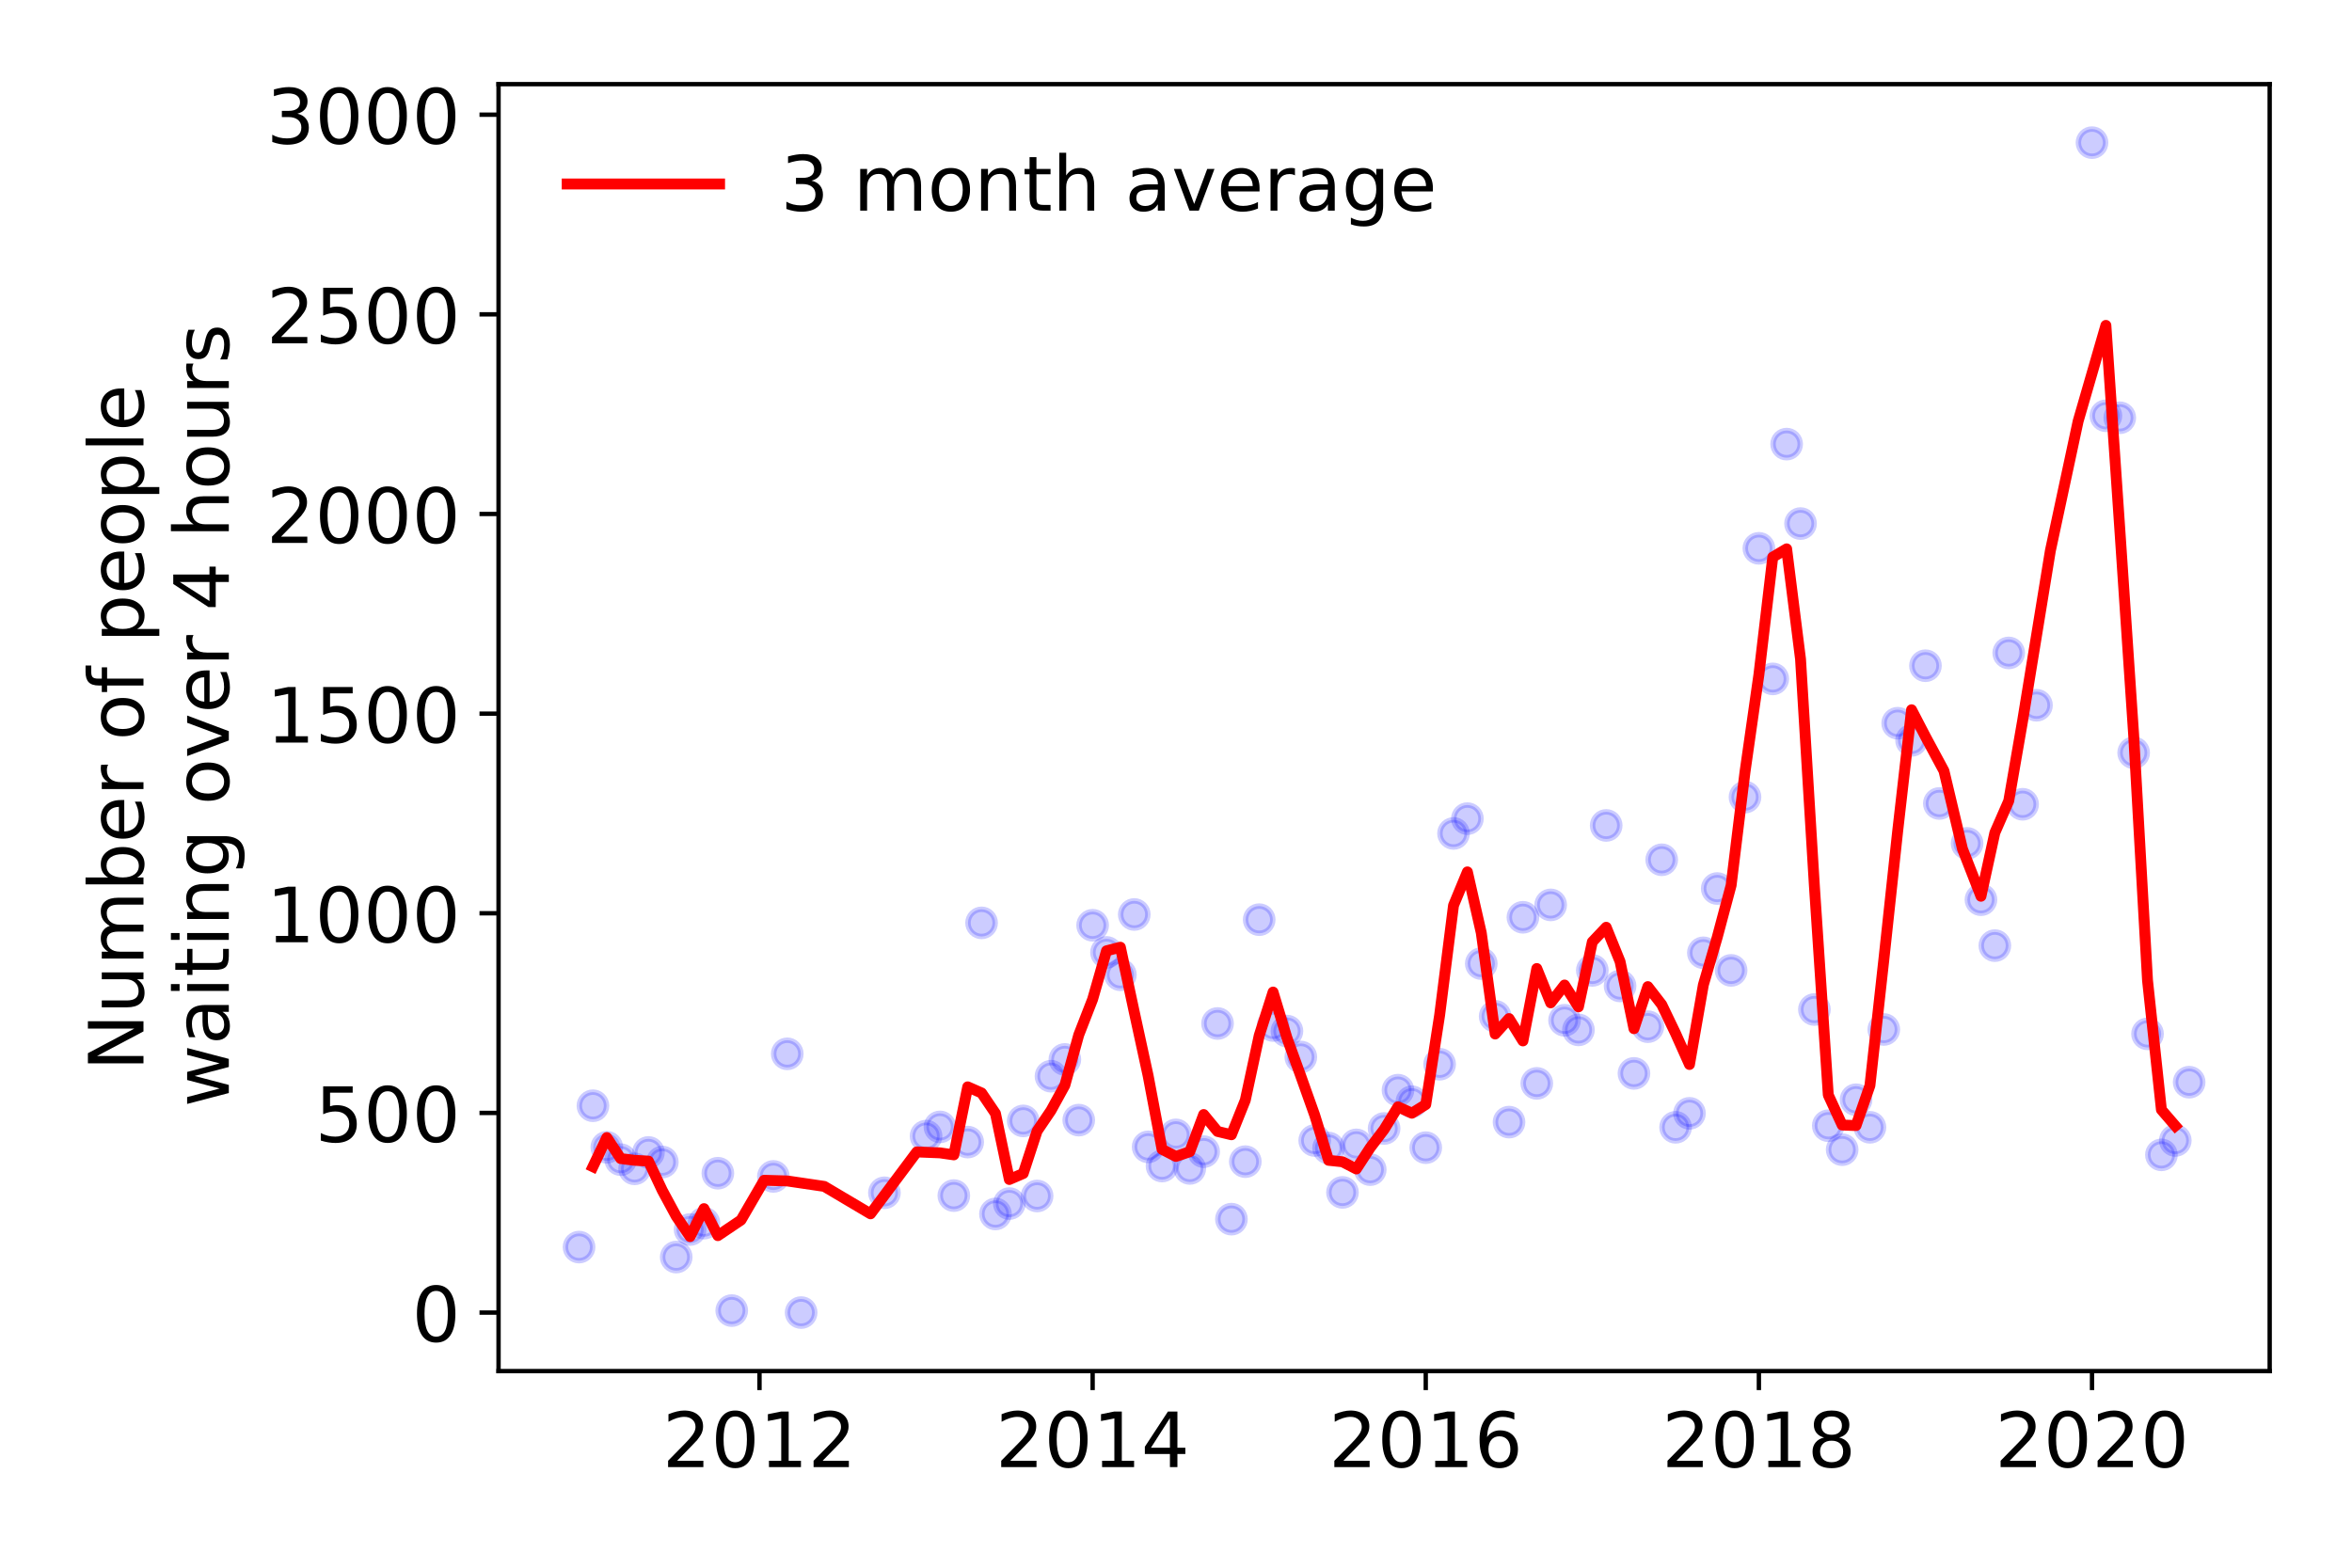 <?xml version="1.0" encoding="utf-8" standalone="no"?>
<!DOCTYPE svg PUBLIC "-//W3C//DTD SVG 1.1//EN"
  "http://www.w3.org/Graphics/SVG/1.1/DTD/svg11.dtd">
<!-- Created with matplotlib (https://matplotlib.org/) -->
<svg height="288pt" version="1.1" viewBox="0 0 432 288" width="432pt" xmlns="http://www.w3.org/2000/svg" xmlns:xlink="http://www.w3.org/1999/xlink">
 <defs>
  <style type="text/css">
*{stroke-linecap:butt;stroke-linejoin:round;}
  </style>
 </defs>
 <g id="figure_1">
  <g id="patch_1">
   <path d="M 0 288 
L 432 288 
L 432 0 
L 0 0 
z
" style="fill:#ffffff;"/>
  </g>
  <g id="axes_1">
   <g id="patch_2">
    <path d="M 91.57 251.88 
L 416.88 251.88 
L 416.88 15.459 
L 91.57 15.459 
z
" style="fill:#ffffff;"/>
   </g>
   <g id="matplotlib.axis_1">
    <g id="xtick_1">
     <g id="line2d_1">
      <defs>
       <path d="M 0 0 
L 0 3.5 
" id="m449bdfb93b" style="stroke:#000000;stroke-width:0.8;"/>
      </defs>
      <g>
       <use style="stroke:#000000;stroke-width:0.8;" x="139.5" xlink:href="#m449bdfb93b" y="251.88"/>
      </g>
     </g>
     <g id="text_1">
      <!-- 2012 -->
      <defs>
       <path d="M 19.188 8.297 
L 53.609 8.297 
L 53.609 0 
L 7.328 0 
L 7.328 8.297 
Q 12.938 14.109 22.625 23.891 
Q 32.328 33.688 34.812 36.531 
Q 39.547 41.844 41.422 45.531 
Q 43.312 49.219 43.312 52.781 
Q 43.312 58.594 39.234 62.25 
Q 35.156 65.922 28.609 65.922 
Q 23.969 65.922 18.812 64.312 
Q 13.672 62.703 7.812 59.422 
L 7.812 69.391 
Q 13.766 71.781 18.938 73 
Q 24.125 74.219 28.422 74.219 
Q 39.75 74.219 46.484 68.547 
Q 53.219 62.891 53.219 53.422 
Q 53.219 48.922 51.531 44.891 
Q 49.859 40.875 45.406 35.406 
Q 44.188 33.984 37.641 27.219 
Q 31.109 20.453 19.188 8.297 
z
" id="DejaVuSans-50"/>
       <path d="M 31.781 66.406 
Q 24.172 66.406 20.328 58.906 
Q 16.5 51.422 16.5 36.375 
Q 16.5 21.391 20.328 13.891 
Q 24.172 6.391 31.781 6.391 
Q 39.453 6.391 43.281 13.891 
Q 47.125 21.391 47.125 36.375 
Q 47.125 51.422 43.281 58.906 
Q 39.453 66.406 31.781 66.406 
z
M 31.781 74.219 
Q 44.047 74.219 50.516 64.516 
Q 56.984 54.828 56.984 36.375 
Q 56.984 17.969 50.516 8.266 
Q 44.047 -1.422 31.781 -1.422 
Q 19.531 -1.422 13.062 8.266 
Q 6.594 17.969 6.594 36.375 
Q 6.594 54.828 13.062 64.516 
Q 19.531 74.219 31.781 74.219 
z
" id="DejaVuSans-48"/>
       <path d="M 12.406 8.297 
L 28.516 8.297 
L 28.516 63.922 
L 10.984 60.406 
L 10.984 69.391 
L 28.422 72.906 
L 38.281 72.906 
L 38.281 8.297 
L 54.391 8.297 
L 54.391 0 
L 12.406 0 
z
" id="DejaVuSans-49"/>
      </defs>
      <g transform="translate(121.685 269.518)scale(0.14 -0.14)">
       <use xlink:href="#DejaVuSans-50"/>
       <use x="63.623" xlink:href="#DejaVuSans-48"/>
       <use x="127.246" xlink:href="#DejaVuSans-49"/>
       <use x="190.869" xlink:href="#DejaVuSans-50"/>
      </g>
     </g>
    </g>
    <g id="xtick_2">
     <g id="line2d_2">
      <g>
       <use style="stroke:#000000;stroke-width:0.8;" x="200.687" xlink:href="#m449bdfb93b" y="251.88"/>
      </g>
     </g>
     <g id="text_2">
      <!-- 2014 -->
      <defs>
       <path d="M 37.797 64.312 
L 12.891 25.391 
L 37.797 25.391 
z
M 35.203 72.906 
L 47.609 72.906 
L 47.609 25.391 
L 58.016 25.391 
L 58.016 17.188 
L 47.609 17.188 
L 47.609 0 
L 37.797 0 
L 37.797 17.188 
L 4.891 17.188 
L 4.891 26.703 
z
" id="DejaVuSans-52"/>
      </defs>
      <g transform="translate(182.872 269.518)scale(0.14 -0.14)">
       <use xlink:href="#DejaVuSans-50"/>
       <use x="63.623" xlink:href="#DejaVuSans-48"/>
       <use x="127.246" xlink:href="#DejaVuSans-49"/>
       <use x="190.869" xlink:href="#DejaVuSans-52"/>
      </g>
     </g>
    </g>
    <g id="xtick_3">
     <g id="line2d_3">
      <g>
       <use style="stroke:#000000;stroke-width:0.8;" x="261.873" xlink:href="#m449bdfb93b" y="251.88"/>
      </g>
     </g>
     <g id="text_3">
      <!-- 2016 -->
      <defs>
       <path d="M 33.016 40.375 
Q 26.375 40.375 22.484 35.828 
Q 18.609 31.297 18.609 23.391 
Q 18.609 15.531 22.484 10.953 
Q 26.375 6.391 33.016 6.391 
Q 39.656 6.391 43.531 10.953 
Q 47.406 15.531 47.406 23.391 
Q 47.406 31.297 43.531 35.828 
Q 39.656 40.375 33.016 40.375 
z
M 52.594 71.297 
L 52.594 62.312 
Q 48.875 64.062 45.094 64.984 
Q 41.312 65.922 37.594 65.922 
Q 27.828 65.922 22.672 59.328 
Q 17.531 52.734 16.797 39.406 
Q 19.672 43.656 24.016 45.922 
Q 28.375 48.188 33.594 48.188 
Q 44.578 48.188 50.953 41.516 
Q 57.328 34.859 57.328 23.391 
Q 57.328 12.156 50.688 5.359 
Q 44.047 -1.422 33.016 -1.422 
Q 20.359 -1.422 13.672 8.266 
Q 6.984 17.969 6.984 36.375 
Q 6.984 53.656 15.188 63.938 
Q 23.391 74.219 37.203 74.219 
Q 40.922 74.219 44.703 73.484 
Q 48.484 72.75 52.594 71.297 
z
" id="DejaVuSans-54"/>
      </defs>
      <g transform="translate(244.058 269.518)scale(0.14 -0.14)">
       <use xlink:href="#DejaVuSans-50"/>
       <use x="63.623" xlink:href="#DejaVuSans-48"/>
       <use x="127.246" xlink:href="#DejaVuSans-49"/>
       <use x="190.869" xlink:href="#DejaVuSans-54"/>
      </g>
     </g>
    </g>
    <g id="xtick_4">
     <g id="line2d_4">
      <g>
       <use style="stroke:#000000;stroke-width:0.8;" x="323.06" xlink:href="#m449bdfb93b" y="251.88"/>
      </g>
     </g>
     <g id="text_4">
      <!-- 2018 -->
      <defs>
       <path d="M 31.781 34.625 
Q 24.75 34.625 20.719 30.859 
Q 16.703 27.094 16.703 20.516 
Q 16.703 13.922 20.719 10.156 
Q 24.75 6.391 31.781 6.391 
Q 38.812 6.391 42.859 10.172 
Q 46.922 13.969 46.922 20.516 
Q 46.922 27.094 42.891 30.859 
Q 38.875 34.625 31.781 34.625 
z
M 21.922 38.812 
Q 15.578 40.375 12.031 44.719 
Q 8.5 49.078 8.5 55.328 
Q 8.5 64.062 14.719 69.141 
Q 20.953 74.219 31.781 74.219 
Q 42.672 74.219 48.875 69.141 
Q 55.078 64.062 55.078 55.328 
Q 55.078 49.078 51.531 44.719 
Q 48 40.375 41.703 38.812 
Q 48.828 37.156 52.797 32.312 
Q 56.781 27.484 56.781 20.516 
Q 56.781 9.906 50.312 4.234 
Q 43.844 -1.422 31.781 -1.422 
Q 19.734 -1.422 13.25 4.234 
Q 6.781 9.906 6.781 20.516 
Q 6.781 27.484 10.781 32.312 
Q 14.797 37.156 21.922 38.812 
z
M 18.312 54.391 
Q 18.312 48.734 21.844 45.562 
Q 25.391 42.391 31.781 42.391 
Q 38.141 42.391 41.719 45.562 
Q 45.312 48.734 45.312 54.391 
Q 45.312 60.062 41.719 63.234 
Q 38.141 66.406 31.781 66.406 
Q 25.391 66.406 21.844 63.234 
Q 18.312 60.062 18.312 54.391 
z
" id="DejaVuSans-56"/>
      </defs>
      <g transform="translate(305.245 269.518)scale(0.14 -0.14)">
       <use xlink:href="#DejaVuSans-50"/>
       <use x="63.623" xlink:href="#DejaVuSans-48"/>
       <use x="127.246" xlink:href="#DejaVuSans-49"/>
       <use x="190.869" xlink:href="#DejaVuSans-56"/>
      </g>
     </g>
    </g>
    <g id="xtick_5">
     <g id="line2d_5">
      <g>
       <use style="stroke:#000000;stroke-width:0.8;" x="384.247" xlink:href="#m449bdfb93b" y="251.88"/>
      </g>
     </g>
     <g id="text_5">
      <!-- 2020 -->
      <g transform="translate(366.432 269.518)scale(0.14 -0.14)">
       <use xlink:href="#DejaVuSans-50"/>
       <use x="63.623" xlink:href="#DejaVuSans-48"/>
       <use x="127.246" xlink:href="#DejaVuSans-50"/>
       <use x="190.869" xlink:href="#DejaVuSans-48"/>
      </g>
     </g>
    </g>
   </g>
   <g id="matplotlib.axis_2">
    <g id="ytick_1">
     <g id="line2d_6">
      <defs>
       <path d="M 0 0 
L -3.5 0 
" id="m7422aaeade" style="stroke:#000000;stroke-width:0.8;"/>
      </defs>
      <g>
       <use style="stroke:#000000;stroke-width:0.8;" x="91.57" xlink:href="#m7422aaeade" y="241.134"/>
      </g>
     </g>
     <g id="text_6">
      <!-- 0 -->
      <g transform="translate(75.662 246.452)scale(0.14 -0.14)">
       <use xlink:href="#DejaVuSans-48"/>
      </g>
     </g>
    </g>
    <g id="ytick_2">
     <g id="line2d_7">
      <g>
       <use style="stroke:#000000;stroke-width:0.8;" x="91.57" xlink:href="#m7422aaeade" y="204.456"/>
      </g>
     </g>
     <g id="text_7">
      <!-- 500 -->
      <defs>
       <path d="M 10.797 72.906 
L 49.516 72.906 
L 49.516 64.594 
L 19.828 64.594 
L 19.828 46.734 
Q 21.969 47.469 24.109 47.828 
Q 26.266 48.188 28.422 48.188 
Q 40.625 48.188 47.75 41.5 
Q 54.891 34.812 54.891 23.391 
Q 54.891 11.625 47.562 5.094 
Q 40.234 -1.422 26.906 -1.422 
Q 22.312 -1.422 17.547 -0.641 
Q 12.797 0.141 7.719 1.703 
L 7.719 11.625 
Q 12.109 9.234 16.797 8.062 
Q 21.484 6.891 26.703 6.891 
Q 35.156 6.891 40.078 11.328 
Q 45.016 15.766 45.016 23.391 
Q 45.016 31 40.078 35.438 
Q 35.156 39.891 26.703 39.891 
Q 22.75 39.891 18.812 39.016 
Q 14.891 38.141 10.797 36.281 
z
" id="DejaVuSans-53"/>
      </defs>
      <g transform="translate(57.847 209.775)scale(0.14 -0.14)">
       <use xlink:href="#DejaVuSans-53"/>
       <use x="63.623" xlink:href="#DejaVuSans-48"/>
       <use x="127.246" xlink:href="#DejaVuSans-48"/>
      </g>
     </g>
    </g>
    <g id="ytick_3">
     <g id="line2d_8">
      <g>
       <use style="stroke:#000000;stroke-width:0.8;" x="91.57" xlink:href="#m7422aaeade" y="167.779"/>
      </g>
     </g>
     <g id="text_8">
      <!-- 1000 -->
      <g transform="translate(48.94 173.098)scale(0.14 -0.14)">
       <use xlink:href="#DejaVuSans-49"/>
       <use x="63.623" xlink:href="#DejaVuSans-48"/>
       <use x="127.246" xlink:href="#DejaVuSans-48"/>
       <use x="190.869" xlink:href="#DejaVuSans-48"/>
      </g>
     </g>
    </g>
    <g id="ytick_4">
     <g id="line2d_9">
      <g>
       <use style="stroke:#000000;stroke-width:0.8;" x="91.57" xlink:href="#m7422aaeade" y="131.102"/>
      </g>
     </g>
     <g id="text_9">
      <!-- 1500 -->
      <g transform="translate(48.94 136.421)scale(0.14 -0.14)">
       <use xlink:href="#DejaVuSans-49"/>
       <use x="63.623" xlink:href="#DejaVuSans-53"/>
       <use x="127.246" xlink:href="#DejaVuSans-48"/>
       <use x="190.869" xlink:href="#DejaVuSans-48"/>
      </g>
     </g>
    </g>
    <g id="ytick_5">
     <g id="line2d_10">
      <g>
       <use style="stroke:#000000;stroke-width:0.8;" x="91.57" xlink:href="#m7422aaeade" y="94.425"/>
      </g>
     </g>
     <g id="text_10">
      <!-- 2000 -->
      <g transform="translate(48.94 99.744)scale(0.14 -0.14)">
       <use xlink:href="#DejaVuSans-50"/>
       <use x="63.623" xlink:href="#DejaVuSans-48"/>
       <use x="127.246" xlink:href="#DejaVuSans-48"/>
       <use x="190.869" xlink:href="#DejaVuSans-48"/>
      </g>
     </g>
    </g>
    <g id="ytick_6">
     <g id="line2d_11">
      <g>
       <use style="stroke:#000000;stroke-width:0.8;" x="91.57" xlink:href="#m7422aaeade" y="57.748"/>
      </g>
     </g>
     <g id="text_11">
      <!-- 2500 -->
      <g transform="translate(48.94 63.067)scale(0.14 -0.14)">
       <use xlink:href="#DejaVuSans-50"/>
       <use x="63.623" xlink:href="#DejaVuSans-53"/>
       <use x="127.246" xlink:href="#DejaVuSans-48"/>
       <use x="190.869" xlink:href="#DejaVuSans-48"/>
      </g>
     </g>
    </g>
    <g id="ytick_7">
     <g id="line2d_12">
      <g>
       <use style="stroke:#000000;stroke-width:0.8;" x="91.57" xlink:href="#m7422aaeade" y="21.071"/>
      </g>
     </g>
     <g id="text_12">
      <!-- 3000 -->
      <defs>
       <path d="M 40.578 39.312 
Q 47.656 37.797 51.625 33 
Q 55.609 28.219 55.609 21.188 
Q 55.609 10.406 48.188 4.484 
Q 40.766 -1.422 27.094 -1.422 
Q 22.516 -1.422 17.656 -0.516 
Q 12.797 0.391 7.625 2.203 
L 7.625 11.719 
Q 11.719 9.328 16.594 8.109 
Q 21.484 6.891 26.812 6.891 
Q 36.078 6.891 40.938 10.547 
Q 45.797 14.203 45.797 21.188 
Q 45.797 27.641 41.281 31.266 
Q 36.766 34.906 28.719 34.906 
L 20.219 34.906 
L 20.219 43.016 
L 29.109 43.016 
Q 36.375 43.016 40.234 45.922 
Q 44.094 48.828 44.094 54.297 
Q 44.094 59.906 40.109 62.906 
Q 36.141 65.922 28.719 65.922 
Q 24.656 65.922 20.016 65.031 
Q 15.375 64.156 9.812 62.312 
L 9.812 71.094 
Q 15.438 72.656 20.344 73.438 
Q 25.25 74.219 29.594 74.219 
Q 40.828 74.219 47.359 69.109 
Q 53.906 64.016 53.906 55.328 
Q 53.906 49.266 50.438 45.094 
Q 46.969 40.922 40.578 39.312 
z
" id="DejaVuSans-51"/>
      </defs>
      <g transform="translate(48.94 26.389)scale(0.14 -0.14)">
       <use xlink:href="#DejaVuSans-51"/>
       <use x="63.623" xlink:href="#DejaVuSans-48"/>
       <use x="127.246" xlink:href="#DejaVuSans-48"/>
       <use x="190.869" xlink:href="#DejaVuSans-48"/>
      </g>
     </g>
    </g>
    <g id="text_13">
     <!-- Number of people -->
     <defs>
      <path d="M 9.812 72.906 
L 23.094 72.906 
L 55.422 11.922 
L 55.422 72.906 
L 64.984 72.906 
L 64.984 0 
L 51.703 0 
L 19.391 60.984 
L 19.391 0 
L 9.812 0 
z
" id="DejaVuSans-78"/>
      <path d="M 8.5 21.578 
L 8.5 54.688 
L 17.484 54.688 
L 17.484 21.922 
Q 17.484 14.156 20.5 10.266 
Q 23.531 6.391 29.594 6.391 
Q 36.859 6.391 41.078 11.031 
Q 45.312 15.672 45.312 23.688 
L 45.312 54.688 
L 54.297 54.688 
L 54.297 0 
L 45.312 0 
L 45.312 8.406 
Q 42.047 3.422 37.719 1 
Q 33.406 -1.422 27.688 -1.422 
Q 18.266 -1.422 13.375 4.438 
Q 8.5 10.297 8.5 21.578 
z
M 31.109 56 
z
" id="DejaVuSans-117"/>
      <path d="M 52 44.188 
Q 55.375 50.25 60.062 53.125 
Q 64.75 56 71.094 56 
Q 79.641 56 84.281 50.016 
Q 88.922 44.047 88.922 33.016 
L 88.922 0 
L 79.891 0 
L 79.891 32.719 
Q 79.891 40.578 77.094 44.375 
Q 74.312 48.188 68.609 48.188 
Q 61.625 48.188 57.562 43.547 
Q 53.516 38.922 53.516 30.906 
L 53.516 0 
L 44.484 0 
L 44.484 32.719 
Q 44.484 40.625 41.703 44.406 
Q 38.922 48.188 33.109 48.188 
Q 26.219 48.188 22.156 43.531 
Q 18.109 38.875 18.109 30.906 
L 18.109 0 
L 9.078 0 
L 9.078 54.688 
L 18.109 54.688 
L 18.109 46.188 
Q 21.188 51.219 25.484 53.609 
Q 29.781 56 35.688 56 
Q 41.656 56 45.828 52.969 
Q 50 49.953 52 44.188 
z
" id="DejaVuSans-109"/>
      <path d="M 48.688 27.297 
Q 48.688 37.203 44.609 42.844 
Q 40.531 48.484 33.406 48.484 
Q 26.266 48.484 22.188 42.844 
Q 18.109 37.203 18.109 27.297 
Q 18.109 17.391 22.188 11.75 
Q 26.266 6.109 33.406 6.109 
Q 40.531 6.109 44.609 11.75 
Q 48.688 17.391 48.688 27.297 
z
M 18.109 46.391 
Q 20.953 51.266 25.266 53.625 
Q 29.594 56 35.594 56 
Q 45.562 56 51.781 48.094 
Q 58.016 40.188 58.016 27.297 
Q 58.016 14.406 51.781 6.484 
Q 45.562 -1.422 35.594 -1.422 
Q 29.594 -1.422 25.266 0.953 
Q 20.953 3.328 18.109 8.203 
L 18.109 0 
L 9.078 0 
L 9.078 75.984 
L 18.109 75.984 
z
" id="DejaVuSans-98"/>
      <path d="M 56.203 29.594 
L 56.203 25.203 
L 14.891 25.203 
Q 15.484 15.922 20.484 11.062 
Q 25.484 6.203 34.422 6.203 
Q 39.594 6.203 44.453 7.469 
Q 49.312 8.734 54.109 11.281 
L 54.109 2.781 
Q 49.266 0.734 44.188 -0.344 
Q 39.109 -1.422 33.891 -1.422 
Q 20.797 -1.422 13.156 6.188 
Q 5.516 13.812 5.516 26.812 
Q 5.516 40.234 12.766 48.109 
Q 20.016 56 32.328 56 
Q 43.359 56 49.781 48.891 
Q 56.203 41.797 56.203 29.594 
z
M 47.219 32.234 
Q 47.125 39.594 43.094 43.984 
Q 39.062 48.391 32.422 48.391 
Q 24.906 48.391 20.391 44.141 
Q 15.875 39.891 15.188 32.172 
z
" id="DejaVuSans-101"/>
      <path d="M 41.109 46.297 
Q 39.594 47.172 37.812 47.578 
Q 36.031 48 33.891 48 
Q 26.266 48 22.188 43.047 
Q 18.109 38.094 18.109 28.812 
L 18.109 0 
L 9.078 0 
L 9.078 54.688 
L 18.109 54.688 
L 18.109 46.188 
Q 20.953 51.172 25.484 53.578 
Q 30.031 56 36.531 56 
Q 37.453 56 38.578 55.875 
Q 39.703 55.766 41.062 55.516 
z
" id="DejaVuSans-114"/>
      <path id="DejaVuSans-32"/>
      <path d="M 30.609 48.391 
Q 23.391 48.391 19.188 42.75 
Q 14.984 37.109 14.984 27.297 
Q 14.984 17.484 19.156 11.844 
Q 23.344 6.203 30.609 6.203 
Q 37.797 6.203 41.984 11.859 
Q 46.188 17.531 46.188 27.297 
Q 46.188 37.016 41.984 42.703 
Q 37.797 48.391 30.609 48.391 
z
M 30.609 56 
Q 42.328 56 49.016 48.375 
Q 55.719 40.766 55.719 27.297 
Q 55.719 13.875 49.016 6.219 
Q 42.328 -1.422 30.609 -1.422 
Q 18.844 -1.422 12.172 6.219 
Q 5.516 13.875 5.516 27.297 
Q 5.516 40.766 12.172 48.375 
Q 18.844 56 30.609 56 
z
" id="DejaVuSans-111"/>
      <path d="M 37.109 75.984 
L 37.109 68.5 
L 28.516 68.5 
Q 23.688 68.5 21.797 66.547 
Q 19.922 64.594 19.922 59.516 
L 19.922 54.688 
L 34.719 54.688 
L 34.719 47.703 
L 19.922 47.703 
L 19.922 0 
L 10.891 0 
L 10.891 47.703 
L 2.297 47.703 
L 2.297 54.688 
L 10.891 54.688 
L 10.891 58.5 
Q 10.891 67.625 15.141 71.797 
Q 19.391 75.984 28.609 75.984 
z
" id="DejaVuSans-102"/>
      <path d="M 18.109 8.203 
L 18.109 -20.797 
L 9.078 -20.797 
L 9.078 54.688 
L 18.109 54.688 
L 18.109 46.391 
Q 20.953 51.266 25.266 53.625 
Q 29.594 56 35.594 56 
Q 45.562 56 51.781 48.094 
Q 58.016 40.188 58.016 27.297 
Q 58.016 14.406 51.781 6.484 
Q 45.562 -1.422 35.594 -1.422 
Q 29.594 -1.422 25.266 0.953 
Q 20.953 3.328 18.109 8.203 
z
M 48.688 27.297 
Q 48.688 37.203 44.609 42.844 
Q 40.531 48.484 33.406 48.484 
Q 26.266 48.484 22.188 42.844 
Q 18.109 37.203 18.109 27.297 
Q 18.109 17.391 22.188 11.75 
Q 26.266 6.109 33.406 6.109 
Q 40.531 6.109 44.609 11.75 
Q 48.688 17.391 48.688 27.297 
z
" id="DejaVuSans-112"/>
      <path d="M 9.422 75.984 
L 18.406 75.984 
L 18.406 0 
L 9.422 0 
z
" id="DejaVuSans-108"/>
     </defs>
     <g transform="translate(26.352 196.716)rotate(-90)scale(0.14 -0.14)">
      <use xlink:href="#DejaVuSans-78"/>
      <use x="74.805" xlink:href="#DejaVuSans-117"/>
      <use x="138.184" xlink:href="#DejaVuSans-109"/>
      <use x="235.596" xlink:href="#DejaVuSans-98"/>
      <use x="299.072" xlink:href="#DejaVuSans-101"/>
      <use x="360.596" xlink:href="#DejaVuSans-114"/>
      <use x="401.709" xlink:href="#DejaVuSans-32"/>
      <use x="433.496" xlink:href="#DejaVuSans-111"/>
      <use x="494.678" xlink:href="#DejaVuSans-102"/>
      <use x="529.883" xlink:href="#DejaVuSans-32"/>
      <use x="561.67" xlink:href="#DejaVuSans-112"/>
      <use x="625.146" xlink:href="#DejaVuSans-101"/>
      <use x="686.67" xlink:href="#DejaVuSans-111"/>
      <use x="747.852" xlink:href="#DejaVuSans-112"/>
      <use x="811.328" xlink:href="#DejaVuSans-108"/>
      <use x="839.111" xlink:href="#DejaVuSans-101"/>
     </g>
     <!--  waiting over 4 hours -->
     <defs>
      <path d="M 4.203 54.688 
L 13.188 54.688 
L 24.422 12.016 
L 35.594 54.688 
L 46.188 54.688 
L 57.422 12.016 
L 68.609 54.688 
L 77.594 54.688 
L 63.281 0 
L 52.688 0 
L 40.922 44.828 
L 29.109 0 
L 18.5 0 
z
" id="DejaVuSans-119"/>
      <path d="M 34.281 27.484 
Q 23.391 27.484 19.188 25 
Q 14.984 22.516 14.984 16.5 
Q 14.984 11.719 18.141 8.906 
Q 21.297 6.109 26.703 6.109 
Q 34.188 6.109 38.703 11.406 
Q 43.219 16.703 43.219 25.484 
L 43.219 27.484 
z
M 52.203 31.203 
L 52.203 0 
L 43.219 0 
L 43.219 8.297 
Q 40.141 3.328 35.547 0.953 
Q 30.953 -1.422 24.312 -1.422 
Q 15.922 -1.422 10.953 3.297 
Q 6 8.016 6 15.922 
Q 6 25.141 12.172 29.828 
Q 18.359 34.516 30.609 34.516 
L 43.219 34.516 
L 43.219 35.406 
Q 43.219 41.609 39.141 45 
Q 35.062 48.391 27.688 48.391 
Q 23 48.391 18.547 47.266 
Q 14.109 46.141 10.016 43.891 
L 10.016 52.203 
Q 14.938 54.109 19.578 55.047 
Q 24.219 56 28.609 56 
Q 40.484 56 46.344 49.844 
Q 52.203 43.703 52.203 31.203 
z
" id="DejaVuSans-97"/>
      <path d="M 9.422 54.688 
L 18.406 54.688 
L 18.406 0 
L 9.422 0 
z
M 9.422 75.984 
L 18.406 75.984 
L 18.406 64.594 
L 9.422 64.594 
z
" id="DejaVuSans-105"/>
      <path d="M 18.312 70.219 
L 18.312 54.688 
L 36.812 54.688 
L 36.812 47.703 
L 18.312 47.703 
L 18.312 18.016 
Q 18.312 11.328 20.141 9.422 
Q 21.969 7.516 27.594 7.516 
L 36.812 7.516 
L 36.812 0 
L 27.594 0 
Q 17.188 0 13.234 3.875 
Q 9.281 7.766 9.281 18.016 
L 9.281 47.703 
L 2.688 47.703 
L 2.688 54.688 
L 9.281 54.688 
L 9.281 70.219 
z
" id="DejaVuSans-116"/>
      <path d="M 54.891 33.016 
L 54.891 0 
L 45.906 0 
L 45.906 32.719 
Q 45.906 40.484 42.875 44.328 
Q 39.844 48.188 33.797 48.188 
Q 26.516 48.188 22.312 43.547 
Q 18.109 38.922 18.109 30.906 
L 18.109 0 
L 9.078 0 
L 9.078 54.688 
L 18.109 54.688 
L 18.109 46.188 
Q 21.344 51.125 25.703 53.562 
Q 30.078 56 35.797 56 
Q 45.219 56 50.047 50.172 
Q 54.891 44.344 54.891 33.016 
z
" id="DejaVuSans-110"/>
      <path d="M 45.406 27.984 
Q 45.406 37.75 41.375 43.109 
Q 37.359 48.484 30.078 48.484 
Q 22.859 48.484 18.828 43.109 
Q 14.797 37.75 14.797 27.984 
Q 14.797 18.266 18.828 12.891 
Q 22.859 7.516 30.078 7.516 
Q 37.359 7.516 41.375 12.891 
Q 45.406 18.266 45.406 27.984 
z
M 54.391 6.781 
Q 54.391 -7.172 48.188 -13.984 
Q 42 -20.797 29.203 -20.797 
Q 24.469 -20.797 20.266 -20.094 
Q 16.062 -19.391 12.109 -17.922 
L 12.109 -9.188 
Q 16.062 -11.328 19.922 -12.344 
Q 23.781 -13.375 27.781 -13.375 
Q 36.625 -13.375 41.016 -8.766 
Q 45.406 -4.156 45.406 5.172 
L 45.406 9.625 
Q 42.625 4.781 38.281 2.391 
Q 33.938 0 27.875 0 
Q 17.828 0 11.672 7.656 
Q 5.516 15.328 5.516 27.984 
Q 5.516 40.672 11.672 48.328 
Q 17.828 56 27.875 56 
Q 33.938 56 38.281 53.609 
Q 42.625 51.219 45.406 46.391 
L 45.406 54.688 
L 54.391 54.688 
z
" id="DejaVuSans-103"/>
      <path d="M 2.984 54.688 
L 12.5 54.688 
L 29.594 8.797 
L 46.688 54.688 
L 56.203 54.688 
L 35.688 0 
L 23.484 0 
z
" id="DejaVuSans-118"/>
      <path d="M 54.891 33.016 
L 54.891 0 
L 45.906 0 
L 45.906 32.719 
Q 45.906 40.484 42.875 44.328 
Q 39.844 48.188 33.797 48.188 
Q 26.516 48.188 22.312 43.547 
Q 18.109 38.922 18.109 30.906 
L 18.109 0 
L 9.078 0 
L 9.078 75.984 
L 18.109 75.984 
L 18.109 46.188 
Q 21.344 51.125 25.703 53.562 
Q 30.078 56 35.797 56 
Q 45.219 56 50.047 50.172 
Q 54.891 44.344 54.891 33.016 
z
" id="DejaVuSans-104"/>
      <path d="M 44.281 53.078 
L 44.281 44.578 
Q 40.484 46.531 36.375 47.5 
Q 32.281 48.484 27.875 48.484 
Q 21.188 48.484 17.844 46.438 
Q 14.5 44.391 14.5 40.281 
Q 14.5 37.156 16.891 35.375 
Q 19.281 33.594 26.516 31.984 
L 29.594 31.297 
Q 39.156 29.25 43.188 25.516 
Q 47.219 21.781 47.219 15.094 
Q 47.219 7.469 41.188 3.016 
Q 35.156 -1.422 24.609 -1.422 
Q 20.219 -1.422 15.453 -0.562 
Q 10.688 0.297 5.422 2 
L 5.422 11.281 
Q 10.406 8.688 15.234 7.391 
Q 20.062 6.109 24.812 6.109 
Q 31.156 6.109 34.562 8.281 
Q 37.984 10.453 37.984 14.406 
Q 37.984 18.062 35.516 20.016 
Q 33.062 21.969 24.703 23.781 
L 21.578 24.516 
Q 13.234 26.266 9.516 29.906 
Q 5.812 33.547 5.812 39.891 
Q 5.812 47.609 11.281 51.797 
Q 16.75 56 26.812 56 
Q 31.781 56 36.172 55.266 
Q 40.578 54.547 44.281 53.078 
z
" id="DejaVuSans-115"/>
     </defs>
     <g transform="translate(42.028 207.841)rotate(-90)scale(0.14 -0.14)">
      <use xlink:href="#DejaVuSans-32"/>
      <use x="31.787" xlink:href="#DejaVuSans-119"/>
      <use x="113.574" xlink:href="#DejaVuSans-97"/>
      <use x="174.854" xlink:href="#DejaVuSans-105"/>
      <use x="202.637" xlink:href="#DejaVuSans-116"/>
      <use x="241.846" xlink:href="#DejaVuSans-105"/>
      <use x="269.629" xlink:href="#DejaVuSans-110"/>
      <use x="333.008" xlink:href="#DejaVuSans-103"/>
      <use x="396.484" xlink:href="#DejaVuSans-32"/>
      <use x="428.271" xlink:href="#DejaVuSans-111"/>
      <use x="489.453" xlink:href="#DejaVuSans-118"/>
      <use x="548.633" xlink:href="#DejaVuSans-101"/>
      <use x="610.156" xlink:href="#DejaVuSans-114"/>
      <use x="651.27" xlink:href="#DejaVuSans-32"/>
      <use x="683.057" xlink:href="#DejaVuSans-52"/>
      <use x="746.68" xlink:href="#DejaVuSans-32"/>
      <use x="778.467" xlink:href="#DejaVuSans-104"/>
      <use x="841.846" xlink:href="#DejaVuSans-111"/>
      <use x="903.027" xlink:href="#DejaVuSans-117"/>
      <use x="966.406" xlink:href="#DejaVuSans-114"/>
      <use x="1007.52" xlink:href="#DejaVuSans-115"/>
     </g>
    </g>
   </g>
   <g id="line2d_13">
    <defs>
     <path d="M 0 2.5 
C 0.663 2.5 1.299 2.237 1.768 1.768 
C 2.237 1.299 2.5 0.663 2.5 0 
C 2.5 -0.663 2.237 -1.299 1.768 -1.768 
C 1.299 -2.237 0.663 -2.5 0 -2.5 
C -0.663 -2.5 -1.299 -2.237 -1.768 -1.768 
C -2.237 -1.299 -2.5 -0.663 -2.5 0 
C -2.5 0.663 -2.237 1.299 -1.768 1.768 
C -1.299 2.237 -0.663 2.5 0 2.5 
z
" id="m87d9996f04" style="stroke:#0000ff;stroke-opacity:0.2;"/>
    </defs>
    <g clip-path="url(#pb96bd457d7)">
     <use style="fill:#0000ff;fill-opacity:0.2;stroke:#0000ff;stroke-opacity:0.2;" x="402.093" xlink:href="#m87d9996f04" y="198.808"/>
     <use style="fill:#0000ff;fill-opacity:0.2;stroke:#0000ff;stroke-opacity:0.2;" x="399.544" xlink:href="#m87d9996f04" y="209.518"/>
     <use style="fill:#0000ff;fill-opacity:0.2;stroke:#0000ff;stroke-opacity:0.2;" x="396.994" xlink:href="#m87d9996f04" y="212.159"/>
     <use style="fill:#0000ff;fill-opacity:0.2;stroke:#0000ff;stroke-opacity:0.2;" x="394.445" xlink:href="#m87d9996f04" y="189.932"/>
     <use style="fill:#0000ff;fill-opacity:0.2;stroke:#0000ff;stroke-opacity:0.2;" x="391.895" xlink:href="#m87d9996f04" y="138.291"/>
     <use style="fill:#0000ff;fill-opacity:0.2;stroke:#0000ff;stroke-opacity:0.2;" x="389.346" xlink:href="#m87d9996f04" y="76.746"/>
     <use style="fill:#0000ff;fill-opacity:0.2;stroke:#0000ff;stroke-opacity:0.2;" x="386.796" xlink:href="#m87d9996f04" y="76.38"/>
     <use style="fill:#0000ff;fill-opacity:0.2;stroke:#0000ff;stroke-opacity:0.2;" x="384.247" xlink:href="#m87d9996f04" y="26.205"/>
     <use style="fill:#0000ff;fill-opacity:0.2;stroke:#0000ff;stroke-opacity:0.2;" x="374.049" xlink:href="#m87d9996f04" y="129.562"/>
     <use style="fill:#0000ff;fill-opacity:0.2;stroke:#0000ff;stroke-opacity:0.2;" x="371.5" xlink:href="#m87d9996f04" y="147.753"/>
     <use style="fill:#0000ff;fill-opacity:0.2;stroke:#0000ff;stroke-opacity:0.2;" x="368.95" xlink:href="#m87d9996f04" y="119.952"/>
     <use style="fill:#0000ff;fill-opacity:0.2;stroke:#0000ff;stroke-opacity:0.2;" x="366.401" xlink:href="#m87d9996f04" y="173.721"/>
     <use style="fill:#0000ff;fill-opacity:0.2;stroke:#0000ff;stroke-opacity:0.2;" x="363.851" xlink:href="#m87d9996f04" y="165.285"/>
     <use style="fill:#0000ff;fill-opacity:0.2;stroke:#0000ff;stroke-opacity:0.2;" x="361.302" xlink:href="#m87d9996f04" y="154.942"/>
     <use style="fill:#0000ff;fill-opacity:0.2;stroke:#0000ff;stroke-opacity:0.2;" x="356.203" xlink:href="#m87d9996f04" y="147.607"/>
     <use style="fill:#0000ff;fill-opacity:0.2;stroke:#0000ff;stroke-opacity:0.2;" x="353.654" xlink:href="#m87d9996f04" y="122.3"/>
     <use style="fill:#0000ff;fill-opacity:0.2;stroke:#0000ff;stroke-opacity:0.2;" x="351.104" xlink:href="#m87d9996f04" y="136.017"/>
     <use style="fill:#0000ff;fill-opacity:0.2;stroke:#0000ff;stroke-opacity:0.2;" x="348.555" xlink:href="#m87d9996f04" y="132.863"/>
     <use style="fill:#0000ff;fill-opacity:0.2;stroke:#0000ff;stroke-opacity:0.2;" x="346.005" xlink:href="#m87d9996f04" y="189.125"/>
     <use style="fill:#0000ff;fill-opacity:0.2;stroke:#0000ff;stroke-opacity:0.2;" x="343.456" xlink:href="#m87d9996f04" y="207.097"/>
     <use style="fill:#0000ff;fill-opacity:0.2;stroke:#0000ff;stroke-opacity:0.2;" x="340.906" xlink:href="#m87d9996f04" y="202.036"/>
     <use style="fill:#0000ff;fill-opacity:0.2;stroke:#0000ff;stroke-opacity:0.2;" x="338.357" xlink:href="#m87d9996f04" y="211.205"/>
     <use style="fill:#0000ff;fill-opacity:0.2;stroke:#0000ff;stroke-opacity:0.2;" x="335.807" xlink:href="#m87d9996f04" y="206.804"/>
     <use style="fill:#0000ff;fill-opacity:0.2;stroke:#0000ff;stroke-opacity:0.2;" x="333.258" xlink:href="#m87d9996f04" y="185.458"/>
     <use style="fill:#0000ff;fill-opacity:0.2;stroke:#0000ff;stroke-opacity:0.2;" x="330.709" xlink:href="#m87d9996f04" y="96.185"/>
     <use style="fill:#0000ff;fill-opacity:0.2;stroke:#0000ff;stroke-opacity:0.2;" x="328.159" xlink:href="#m87d9996f04" y="81.588"/>
     <use style="fill:#0000ff;fill-opacity:0.2;stroke:#0000ff;stroke-opacity:0.2;" x="325.61" xlink:href="#m87d9996f04" y="124.72"/>
     <use style="fill:#0000ff;fill-opacity:0.2;stroke:#0000ff;stroke-opacity:0.2;" x="323.06" xlink:href="#m87d9996f04" y="100.733"/>
     <use style="fill:#0000ff;fill-opacity:0.2;stroke:#0000ff;stroke-opacity:0.2;" x="320.511" xlink:href="#m87d9996f04" y="146.433"/>
     <use style="fill:#0000ff;fill-opacity:0.2;stroke:#0000ff;stroke-opacity:0.2;" x="317.961" xlink:href="#m87d9996f04" y="178.269"/>
     <use style="fill:#0000ff;fill-opacity:0.2;stroke:#0000ff;stroke-opacity:0.2;" x="315.412" xlink:href="#m87d9996f04" y="163.231"/>
     <use style="fill:#0000ff;fill-opacity:0.2;stroke:#0000ff;stroke-opacity:0.2;" x="312.862" xlink:href="#m87d9996f04" y="175.041"/>
     <use style="fill:#0000ff;fill-opacity:0.2;stroke:#0000ff;stroke-opacity:0.2;" x="310.313" xlink:href="#m87d9996f04" y="204.53"/>
     <use style="fill:#0000ff;fill-opacity:0.2;stroke:#0000ff;stroke-opacity:0.2;" x="307.763" xlink:href="#m87d9996f04" y="207.097"/>
     <use style="fill:#0000ff;fill-opacity:0.2;stroke:#0000ff;stroke-opacity:0.2;" x="305.214" xlink:href="#m87d9996f04" y="157.95"/>
     <use style="fill:#0000ff;fill-opacity:0.2;stroke:#0000ff;stroke-opacity:0.2;" x="302.665" xlink:href="#m87d9996f04" y="188.612"/>
     <use style="fill:#0000ff;fill-opacity:0.2;stroke:#0000ff;stroke-opacity:0.2;" x="300.115" xlink:href="#m87d9996f04" y="197.194"/>
     <use style="fill:#0000ff;fill-opacity:0.2;stroke:#0000ff;stroke-opacity:0.2;" x="297.566" xlink:href="#m87d9996f04" y="181.13"/>
     <use style="fill:#0000ff;fill-opacity:0.2;stroke:#0000ff;stroke-opacity:0.2;" x="295.016" xlink:href="#m87d9996f04" y="151.641"/>
     <use style="fill:#0000ff;fill-opacity:0.2;stroke:#0000ff;stroke-opacity:0.2;" x="292.467" xlink:href="#m87d9996f04" y="178.269"/>
     <use style="fill:#0000ff;fill-opacity:0.2;stroke:#0000ff;stroke-opacity:0.2;" x="289.917" xlink:href="#m87d9996f04" y="189.199"/>
     <use style="fill:#0000ff;fill-opacity:0.2;stroke:#0000ff;stroke-opacity:0.2;" x="287.368" xlink:href="#m87d9996f04" y="187.438"/>
     <use style="fill:#0000ff;fill-opacity:0.2;stroke:#0000ff;stroke-opacity:0.2;" x="284.818" xlink:href="#m87d9996f04" y="166.239"/>
     <use style="fill:#0000ff;fill-opacity:0.2;stroke:#0000ff;stroke-opacity:0.2;" x="282.269" xlink:href="#m87d9996f04" y="199.028"/>
     <use style="fill:#0000ff;fill-opacity:0.2;stroke:#0000ff;stroke-opacity:0.2;" x="279.72" xlink:href="#m87d9996f04" y="168.513"/>
     <use style="fill:#0000ff;fill-opacity:0.2;stroke:#0000ff;stroke-opacity:0.2;" x="277.17" xlink:href="#m87d9996f04" y="206.144"/>
     <use style="fill:#0000ff;fill-opacity:0.2;stroke:#0000ff;stroke-opacity:0.2;" x="274.621" xlink:href="#m87d9996f04" y="186.705"/>
     <use style="fill:#0000ff;fill-opacity:0.2;stroke:#0000ff;stroke-opacity:0.2;" x="272.071" xlink:href="#m87d9996f04" y="177.022"/>
     <use style="fill:#0000ff;fill-opacity:0.2;stroke:#0000ff;stroke-opacity:0.2;" x="269.522" xlink:href="#m87d9996f04" y="150.394"/>
     <use style="fill:#0000ff;fill-opacity:0.2;stroke:#0000ff;stroke-opacity:0.2;" x="266.972" xlink:href="#m87d9996f04" y="153.108"/>
     <use style="fill:#0000ff;fill-opacity:0.2;stroke:#0000ff;stroke-opacity:0.2;" x="264.423" xlink:href="#m87d9996f04" y="195.507"/>
     <use style="fill:#0000ff;fill-opacity:0.2;stroke:#0000ff;stroke-opacity:0.2;" x="261.873" xlink:href="#m87d9996f04" y="210.838"/>
     <use style="fill:#0000ff;fill-opacity:0.2;stroke:#0000ff;stroke-opacity:0.2;" x="259.324" xlink:href="#m87d9996f04" y="202.402"/>
     <use style="fill:#0000ff;fill-opacity:0.2;stroke:#0000ff;stroke-opacity:0.2;" x="256.774" xlink:href="#m87d9996f04" y="200.275"/>
     <use style="fill:#0000ff;fill-opacity:0.2;stroke:#0000ff;stroke-opacity:0.2;" x="254.225" xlink:href="#m87d9996f04" y="207.317"/>
     <use style="fill:#0000ff;fill-opacity:0.2;stroke:#0000ff;stroke-opacity:0.2;" x="251.676" xlink:href="#m87d9996f04" y="214.873"/>
     <use style="fill:#0000ff;fill-opacity:0.2;stroke:#0000ff;stroke-opacity:0.2;" x="249.126" xlink:href="#m87d9996f04" y="210.325"/>
     <use style="fill:#0000ff;fill-opacity:0.2;stroke:#0000ff;stroke-opacity:0.2;" x="246.577" xlink:href="#m87d9996f04" y="219.054"/>
     <use style="fill:#0000ff;fill-opacity:0.2;stroke:#0000ff;stroke-opacity:0.2;" x="244.027" xlink:href="#m87d9996f04" y="210.912"/>
     <use style="fill:#0000ff;fill-opacity:0.2;stroke:#0000ff;stroke-opacity:0.2;" x="241.478" xlink:href="#m87d9996f04" y="209.518"/>
     <use style="fill:#0000ff;fill-opacity:0.2;stroke:#0000ff;stroke-opacity:0.2;" x="238.928" xlink:href="#m87d9996f04" y="194.187"/>
     <use style="fill:#0000ff;fill-opacity:0.2;stroke:#0000ff;stroke-opacity:0.2;" x="236.379" xlink:href="#m87d9996f04" y="189.419"/>
     <use style="fill:#0000ff;fill-opacity:0.2;stroke:#0000ff;stroke-opacity:0.2;" x="233.829" xlink:href="#m87d9996f04" y="188.392"/>
     <use style="fill:#0000ff;fill-opacity:0.2;stroke:#0000ff;stroke-opacity:0.2;" x="231.28" xlink:href="#m87d9996f04" y="168.953"/>
     <use style="fill:#0000ff;fill-opacity:0.2;stroke:#0000ff;stroke-opacity:0.2;" x="228.73" xlink:href="#m87d9996f04" y="213.406"/>
     <use style="fill:#0000ff;fill-opacity:0.2;stroke:#0000ff;stroke-opacity:0.2;" x="226.181" xlink:href="#m87d9996f04" y="223.969"/>
     <use style="fill:#0000ff;fill-opacity:0.2;stroke:#0000ff;stroke-opacity:0.2;" x="223.632" xlink:href="#m87d9996f04" y="188.025"/>
     <use style="fill:#0000ff;fill-opacity:0.2;stroke:#0000ff;stroke-opacity:0.2;" x="221.082" xlink:href="#m87d9996f04" y="211.572"/>
     <use style="fill:#0000ff;fill-opacity:0.2;stroke:#0000ff;stroke-opacity:0.2;" x="218.533" xlink:href="#m87d9996f04" y="214.653"/>
     <use style="fill:#0000ff;fill-opacity:0.2;stroke:#0000ff;stroke-opacity:0.2;" x="215.983" xlink:href="#m87d9996f04" y="208.491"/>
     <use style="fill:#0000ff;fill-opacity:0.2;stroke:#0000ff;stroke-opacity:0.2;" x="213.434" xlink:href="#m87d9996f04" y="214.213"/>
     <use style="fill:#0000ff;fill-opacity:0.2;stroke:#0000ff;stroke-opacity:0.2;" x="210.884" xlink:href="#m87d9996f04" y="210.692"/>
     <use style="fill:#0000ff;fill-opacity:0.2;stroke:#0000ff;stroke-opacity:0.2;" x="208.335" xlink:href="#m87d9996f04" y="167.999"/>
     <use style="fill:#0000ff;fill-opacity:0.2;stroke:#0000ff;stroke-opacity:0.2;" x="205.785" xlink:href="#m87d9996f04" y="179.076"/>
     <use style="fill:#0000ff;fill-opacity:0.2;stroke:#0000ff;stroke-opacity:0.2;" x="203.236" xlink:href="#m87d9996f04" y="174.968"/>
     <use style="fill:#0000ff;fill-opacity:0.2;stroke:#0000ff;stroke-opacity:0.2;" x="200.687" xlink:href="#m87d9996f04" y="169.98"/>
     <use style="fill:#0000ff;fill-opacity:0.2;stroke:#0000ff;stroke-opacity:0.2;" x="198.137" xlink:href="#m87d9996f04" y="205.777"/>
     <use style="fill:#0000ff;fill-opacity:0.2;stroke:#0000ff;stroke-opacity:0.2;" x="195.588" xlink:href="#m87d9996f04" y="194.627"/>
     <use style="fill:#0000ff;fill-opacity:0.2;stroke:#0000ff;stroke-opacity:0.2;" x="193.038" xlink:href="#m87d9996f04" y="197.708"/>
     <use style="fill:#0000ff;fill-opacity:0.2;stroke:#0000ff;stroke-opacity:0.2;" x="190.489" xlink:href="#m87d9996f04" y="219.714"/>
     <use style="fill:#0000ff;fill-opacity:0.2;stroke:#0000ff;stroke-opacity:0.2;" x="187.939" xlink:href="#m87d9996f04" y="205.923"/>
     <use style="fill:#0000ff;fill-opacity:0.2;stroke:#0000ff;stroke-opacity:0.2;" x="185.39" xlink:href="#m87d9996f04" y="221.108"/>
     <use style="fill:#0000ff;fill-opacity:0.2;stroke:#0000ff;stroke-opacity:0.2;" x="182.84" xlink:href="#m87d9996f04" y="223.015"/>
     <use style="fill:#0000ff;fill-opacity:0.2;stroke:#0000ff;stroke-opacity:0.2;" x="180.291" xlink:href="#m87d9996f04" y="169.54"/>
     <use style="fill:#0000ff;fill-opacity:0.2;stroke:#0000ff;stroke-opacity:0.2;" x="177.741" xlink:href="#m87d9996f04" y="209.811"/>
     <use style="fill:#0000ff;fill-opacity:0.2;stroke:#0000ff;stroke-opacity:0.2;" x="175.192" xlink:href="#m87d9996f04" y="219.641"/>
     <use style="fill:#0000ff;fill-opacity:0.2;stroke:#0000ff;stroke-opacity:0.2;" x="172.643" xlink:href="#m87d9996f04" y="207.024"/>
     <use style="fill:#0000ff;fill-opacity:0.2;stroke:#0000ff;stroke-opacity:0.2;" x="170.093" xlink:href="#m87d9996f04" y="208.711"/>
     <use style="fill:#0000ff;fill-opacity:0.2;stroke:#0000ff;stroke-opacity:0.2;" x="162.445" xlink:href="#m87d9996f04" y="219.127"/>
     <use style="fill:#0000ff;fill-opacity:0.2;stroke:#0000ff;stroke-opacity:0.2;" x="147.148" xlink:href="#m87d9996f04" y="241.134"/>
     <use style="fill:#0000ff;fill-opacity:0.2;stroke:#0000ff;stroke-opacity:0.2;" x="144.599" xlink:href="#m87d9996f04" y="193.6"/>
     <use style="fill:#0000ff;fill-opacity:0.2;stroke:#0000ff;stroke-opacity:0.2;" x="142.049" xlink:href="#m87d9996f04" y="216.12"/>
     <use style="fill:#0000ff;fill-opacity:0.2;stroke:#0000ff;stroke-opacity:0.2;" x="134.401" xlink:href="#m87d9996f04" y="240.767"/>
     <use style="fill:#0000ff;fill-opacity:0.2;stroke:#0000ff;stroke-opacity:0.2;" x="131.851" xlink:href="#m87d9996f04" y="215.533"/>
     <use style="fill:#0000ff;fill-opacity:0.2;stroke:#0000ff;stroke-opacity:0.2;" x="129.302" xlink:href="#m87d9996f04" y="224.702"/>
     <use style="fill:#0000ff;fill-opacity:0.2;stroke:#0000ff;stroke-opacity:0.2;" x="126.752" xlink:href="#m87d9996f04" y="225.876"/>
     <use style="fill:#0000ff;fill-opacity:0.2;stroke:#0000ff;stroke-opacity:0.2;" x="124.203" xlink:href="#m87d9996f04" y="230.937"/>
     <use style="fill:#0000ff;fill-opacity:0.2;stroke:#0000ff;stroke-opacity:0.2;" x="121.654" xlink:href="#m87d9996f04" y="213.479"/>
     <use style="fill:#0000ff;fill-opacity:0.2;stroke:#0000ff;stroke-opacity:0.2;" x="119.104" xlink:href="#m87d9996f04" y="211.718"/>
     <use style="fill:#0000ff;fill-opacity:0.2;stroke:#0000ff;stroke-opacity:0.2;" x="116.555" xlink:href="#m87d9996f04" y="214.726"/>
     <use style="fill:#0000ff;fill-opacity:0.2;stroke:#0000ff;stroke-opacity:0.2;" x="114.005" xlink:href="#m87d9996f04" y="213.039"/>
     <use style="fill:#0000ff;fill-opacity:0.2;stroke:#0000ff;stroke-opacity:0.2;" x="111.456" xlink:href="#m87d9996f04" y="210.765"/>
     <use style="fill:#0000ff;fill-opacity:0.2;stroke:#0000ff;stroke-opacity:0.2;" x="108.906" xlink:href="#m87d9996f04" y="203.136"/>
     <use style="fill:#0000ff;fill-opacity:0.2;stroke:#0000ff;stroke-opacity:0.2;" x="106.357" xlink:href="#m87d9996f04" y="229.103"/>
    </g>
   </g>
   <g id="line2d_14">
    <path clip-path="url(#pb96bd457d7)" d="M 399.544 206.828 
L 396.994 203.87 
L 394.445 180.127 
L 391.895 134.99 
L 389.346 97.139 
L 386.796 59.777 
L 381.698 77.382 
L 376.599 101.173 
L 371.5 132.422 
L 368.95 147.142 
L 366.401 152.986 
L 363.851 164.649 
L 360.452 155.945 
L 357.053 141.616 
L 353.654 135.308 
L 351.104 130.393 
L 348.555 152.668 
L 346.005 176.362 
L 343.456 199.419 
L 340.906 206.779 
L 338.357 206.681 
L 335.807 201.155 
L 333.258 162.816 
L 330.709 121.077 
L 328.159 100.831 
L 325.61 102.347 
L 323.06 123.962 
L 320.511 141.812 
L 317.961 162.644 
L 315.412 172.18 
L 312.862 180.934 
L 310.313 195.556 
L 307.763 189.859 
L 305.214 184.553 
L 302.665 181.252 
L 300.115 188.979 
L 297.566 176.655 
L 295.016 170.347 
L 292.467 173.036 
L 289.917 184.969 
L 287.368 180.959 
L 284.818 184.235 
L 282.269 177.927 
L 279.72 191.228 
L 277.17 187.12 
L 274.621 189.957 
L 272.071 171.374 
L 269.522 160.175 
L 266.972 166.337 
L 264.423 186.485 
L 261.873 202.916 
L 259.324 204.505 
L 256.774 203.332 
L 254.225 207.488 
L 251.676 210.838 
L 249.126 214.75 
L 246.577 213.43 
L 244.027 213.161 
L 241.478 204.872 
L 238.928 197.708 
L 236.379 190.666 
L 233.829 182.254 
L 231.28 190.25 
L 228.73 202.109 
L 226.181 208.466 
L 223.632 207.855 
L 221.082 204.75 
L 218.533 211.572 
L 215.983 212.452 
L 213.434 211.132 
L 210.884 197.634 
L 208.335 185.922 
L 205.785 174.014 
L 203.236 174.675 
L 200.687 183.575 
L 198.137 190.128 
L 195.588 199.371 
L 193.038 204.016 
L 190.489 207.782 
L 187.939 215.582 
L 185.39 216.682 
L 182.84 204.554 
L 180.291 200.789 
L 177.741 199.664 
L 175.192 212.159 
L 172.643 211.792 
L 168.393 211.621 
L 159.895 222.991 
L 151.397 217.954 
L 144.599 216.951 
L 140.35 216.829 
L 136.1 224.14 
L 131.851 227.001 
L 129.302 222.037 
L 126.752 227.172 
L 124.203 223.431 
L 121.654 218.712 
L 119.104 213.308 
L 116.555 213.161 
L 114.005 212.843 
L 111.456 208.98 
L 108.906 214.335 
" style="fill:none;stroke:#ff0000;stroke-linecap:square;stroke-width:2;"/>
   </g>
   <g id="patch_3">
    <path d="M 91.57 251.88 
L 91.57 15.459 
" style="fill:none;stroke:#000000;stroke-linecap:square;stroke-linejoin:miter;stroke-width:0.8;"/>
   </g>
   <g id="patch_4">
    <path d="M 416.88 251.88 
L 416.88 15.459 
" style="fill:none;stroke:#000000;stroke-linecap:square;stroke-linejoin:miter;stroke-width:0.8;"/>
   </g>
   <g id="patch_5">
    <path d="M 91.57 251.88 
L 416.88 251.88 
" style="fill:none;stroke:#000000;stroke-linecap:square;stroke-linejoin:miter;stroke-width:0.8;"/>
   </g>
   <g id="patch_6">
    <path d="M 91.57 15.459 
L 416.88 15.459 
" style="fill:none;stroke:#000000;stroke-linecap:square;stroke-linejoin:miter;stroke-width:0.8;"/>
   </g>
   <g id="legend_1">
    <g id="line2d_15">
     <path d="M 104.17 33.797 
L 132.17 33.797 
" style="fill:none;stroke:#ff0000;stroke-linecap:square;stroke-width:2;"/>
    </g>
    <g id="line2d_16"/>
    <g id="text_14">
     <!-- 3 month average -->
     <g transform="translate(143.37 38.697)scale(0.14 -0.14)">
      <use xlink:href="#DejaVuSans-51"/>
      <use x="63.623" xlink:href="#DejaVuSans-32"/>
      <use x="95.41" xlink:href="#DejaVuSans-109"/>
      <use x="192.822" xlink:href="#DejaVuSans-111"/>
      <use x="254.004" xlink:href="#DejaVuSans-110"/>
      <use x="317.383" xlink:href="#DejaVuSans-116"/>
      <use x="356.592" xlink:href="#DejaVuSans-104"/>
      <use x="419.971" xlink:href="#DejaVuSans-32"/>
      <use x="451.758" xlink:href="#DejaVuSans-97"/>
      <use x="513.037" xlink:href="#DejaVuSans-118"/>
      <use x="572.217" xlink:href="#DejaVuSans-101"/>
      <use x="633.74" xlink:href="#DejaVuSans-114"/>
      <use x="674.854" xlink:href="#DejaVuSans-97"/>
      <use x="736.133" xlink:href="#DejaVuSans-103"/>
      <use x="799.609" xlink:href="#DejaVuSans-101"/>
     </g>
    </g>
   </g>
  </g>
 </g>
 <defs>
  <clipPath id="pb96bd457d7">
   <rect height="236.421" width="325.31" x="91.57" y="15.459"/>
  </clipPath>
 </defs>
</svg>

